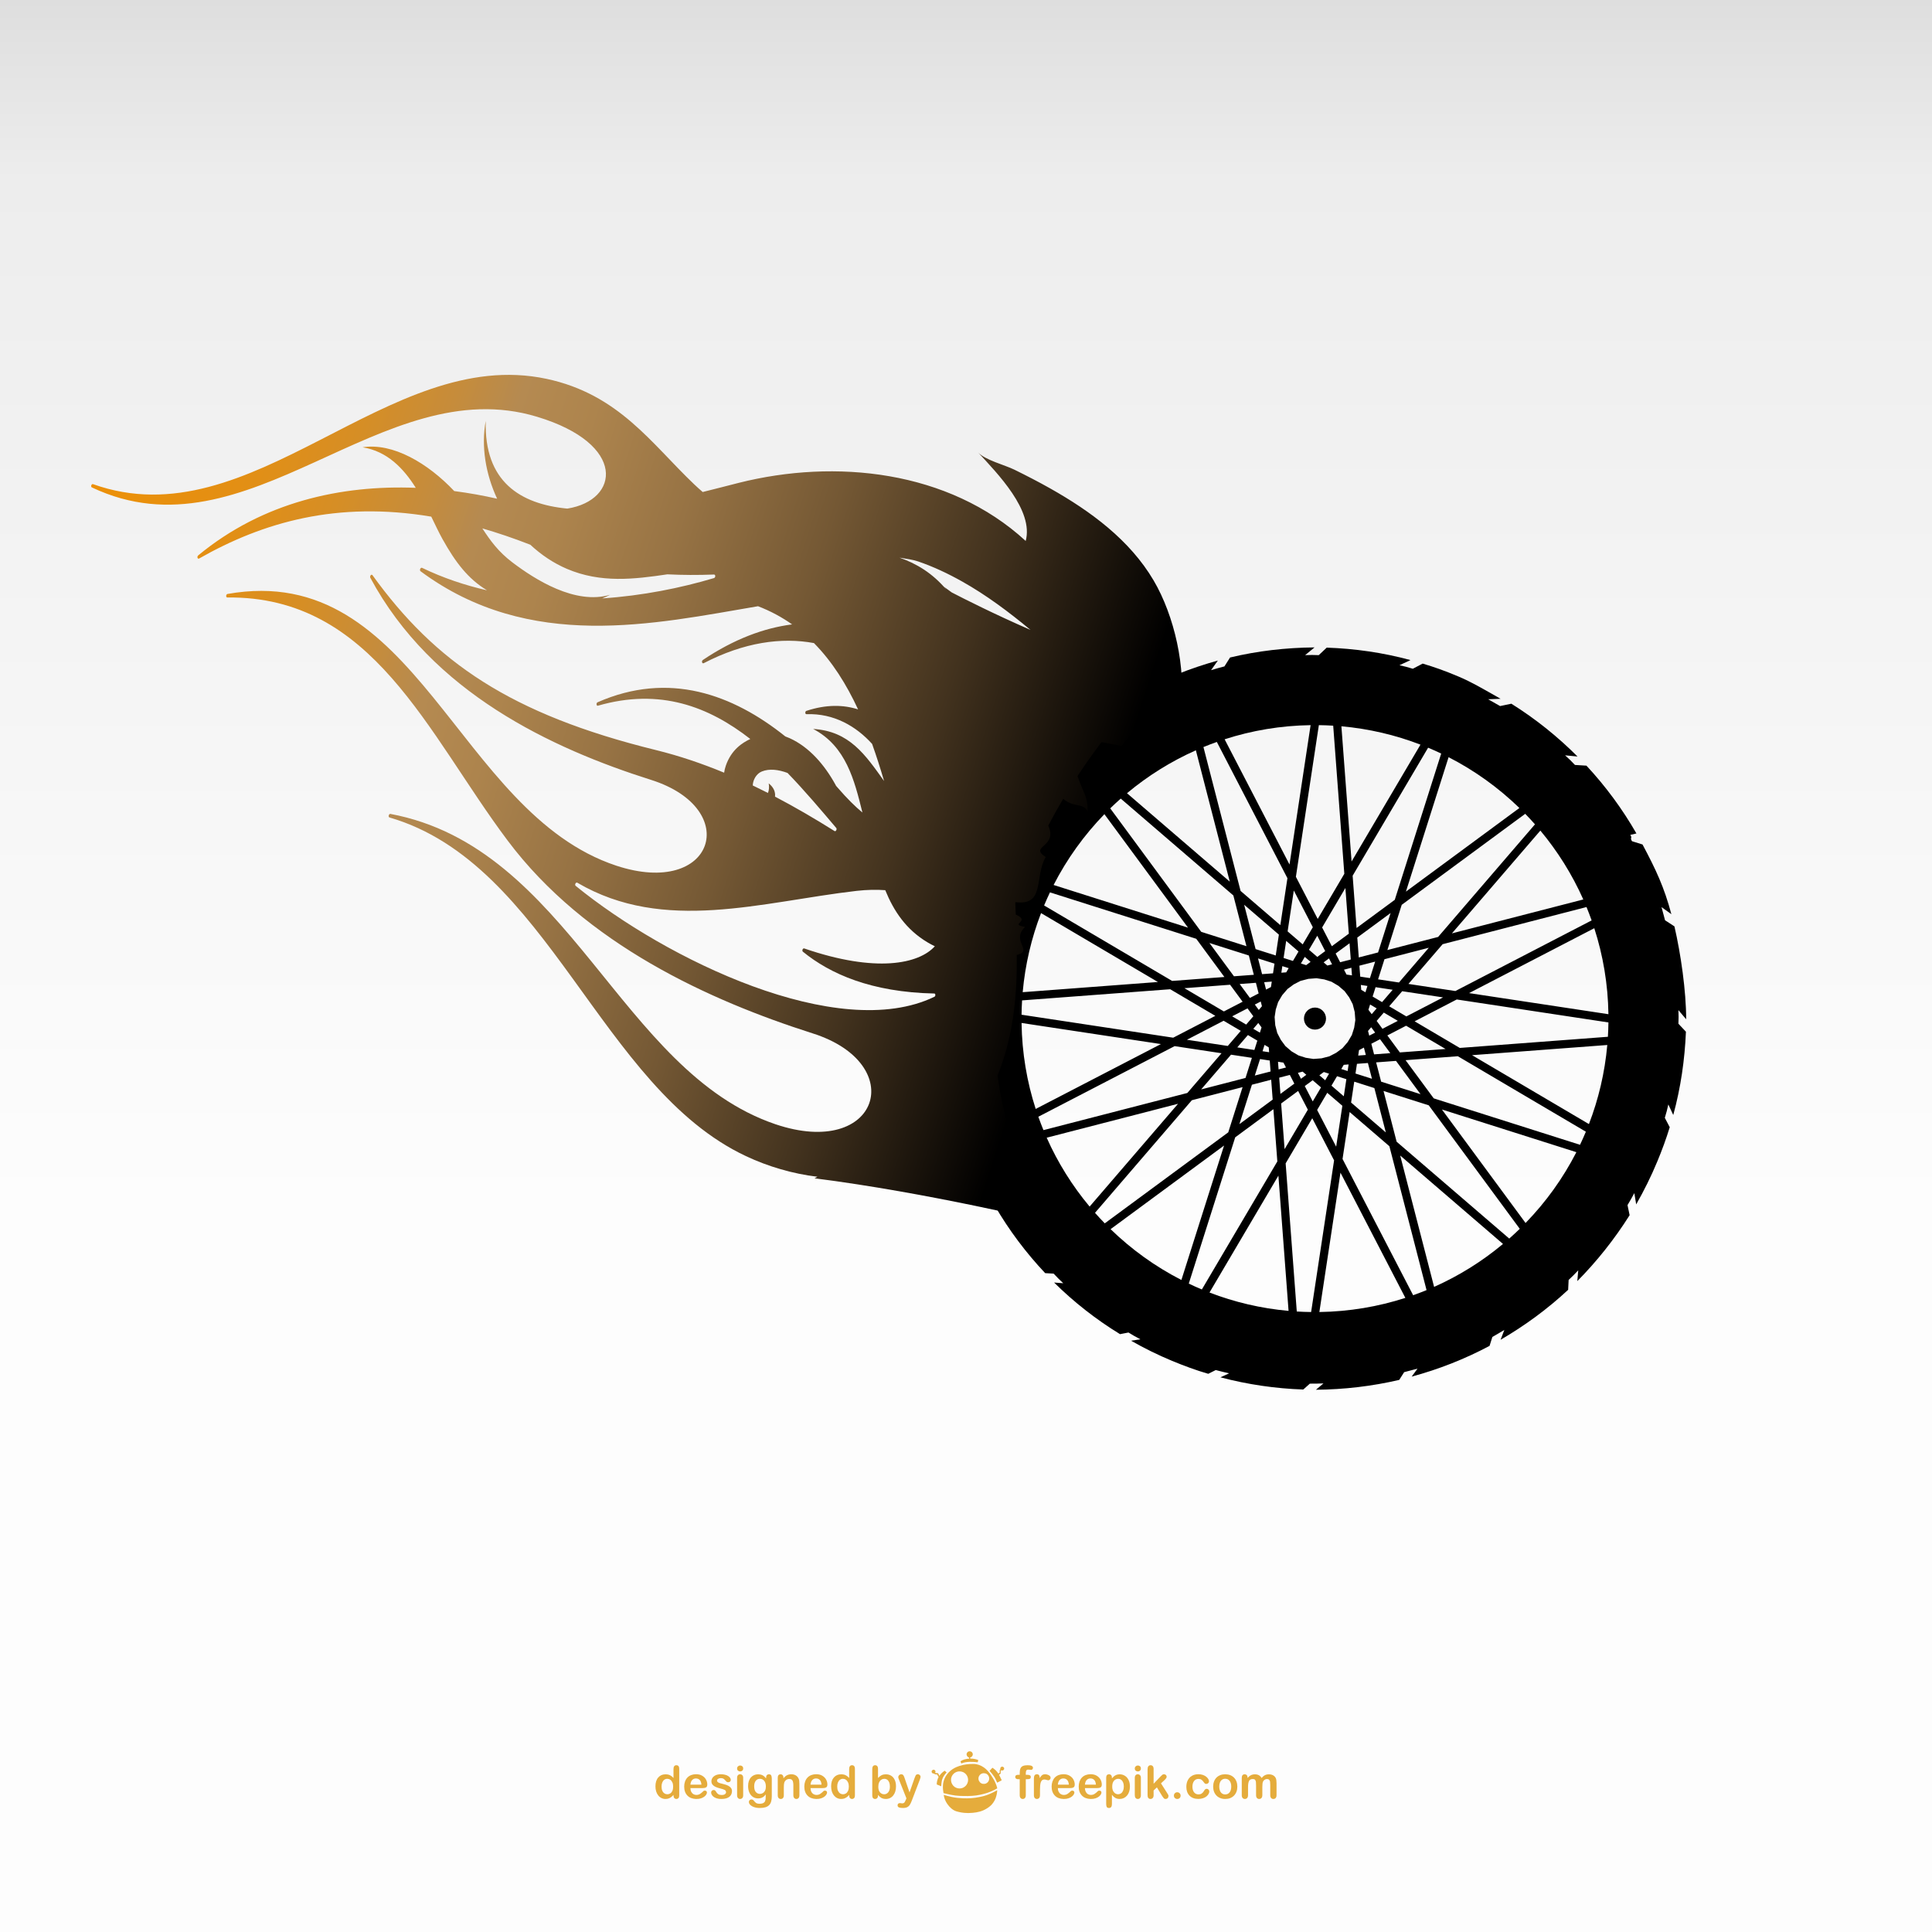<?xml version="1.0" encoding="utf-8"?>
<!-- Generator: Adobe Illustrator 27.5.0, SVG Export Plug-In . SVG Version: 6.00 Build 0)  -->
<svg version="1.1" id="Capa_1" xmlns="http://www.w3.org/2000/svg" xmlns:xlink="http://www.w3.org/1999/xlink" x="0px" y="0px"
	 viewBox="0 0 799.999 800" style="enable-background:new 0 0 799.999 800;" xml:space="preserve">
<rect x="0" y="0" width="799.999" height="800" fill="#808080" stroke="none"/>
<linearGradient id="SVGID_1_" gradientUnits="userSpaceOnUse" x1="400" y1="800" x2="400" y2="-9.094947e-13">
	<stop  offset="0.374" style="stop-color:#FDFDFD"/>
	<stop  offset="0.907" style="stop-color:#EDEDED"/>
	<stop  offset="1" style="stop-color:#DEDEDE"/>
</linearGradient>
<rect x="0" style="fill-rule:evenodd;clip-rule:evenodd;fill:url(#SVGID_1_);" width="799.999" height="800"/>
<g id="Layer_3">
</g>
<g id="Layer_9">
</g>
<g>
	<path style="fill-rule:evenodd;clip-rule:evenodd;fill:#E5AC3C;" d="M276.335,742.968c0.438,0,0.84-0.117,1.201-0.346
		c0.368-0.232,0.661-0.582,0.88-1.059c0.215-0.48,0.323-1.072,0.323-1.781c0-0.674-0.108-1.248-0.323-1.73
		c-0.219-0.483-0.515-0.856-0.887-1.106c-0.364-0.254-0.76-0.375-1.194-0.381v-1.813c0.41,0.059,0.771,0.166,1.087,0.324
		c0.5,0.248,0.985,0.635,1.456,1.144v-3.709c0-0.519,0.103-0.906,0.311-1.174c0.206-0.268,0.498-0.395,0.876-0.395
		c0.382,0,0.679,0.121,0.879,0.367c0.212,0.24,0.31,0.6,0.31,1.068v11.092c0,0.481-0.109,0.84-0.327,1.08
		c-0.224,0.24-0.512,0.359-0.862,0.359c-0.343,0-0.627-0.121-0.851-0.373c-0.225-0.244-0.337-0.604-0.337-1.066v-0.248
		c-0.338,0.393-0.672,0.699-0.999,0.943c-0.329,0.244-0.682,0.428-1.07,0.559c-0.15,0.045-0.31,0.086-0.474,0.117V742.968z
		 M273.934,739.782c0,0.68,0.104,1.258,0.317,1.736c0.211,0.48,0.502,0.84,0.869,1.08c0.366,0.248,0.77,0.369,1.208,0.369h0.007
		v1.875c-0.247,0.043-0.508,0.068-0.78,0.068c-0.602,0-1.161-0.127-1.672-0.381c-0.514-0.256-0.96-0.619-1.333-1.094
		c-0.375-0.469-0.658-1.027-0.854-1.666c-0.193-0.641-0.288-1.332-0.288-2.076c0-1.57,0.383-2.795,1.151-3.676
		c0.768-0.877,1.778-1.315,3.028-1.315c0.267,0,0.516,0.018,0.747,0.049v1.813h-0.024c-0.461,0-0.874,0.127-1.235,0.389
		c-0.362,0.262-0.643,0.641-0.842,1.129C274.033,738.567,273.934,739.136,273.934,739.782z"/>
	<path style="fill-rule:evenodd;clip-rule:evenodd;fill:#E5AC3C;" d="M288.163,738.985h2.278c-0.058-0.857-0.291-1.502-0.696-1.926
		c-0.399-0.426-0.931-0.641-1.582-0.643v-1.748h0.077c0.984,0,1.825,0.201,2.527,0.621c0.707,0.416,1.23,0.951,1.583,1.606
		c0.35,0.656,0.521,1.328,0.521,2.012c0,0.627-0.181,1.043-0.542,1.228c-0.364,0.186-0.871,0.281-1.527,0.281h-2.64V738.985
		L288.163,738.985z M288.163,744.907v-1.674c0.061,0.006,0.125,0.01,0.188,0.01c0.302,0,0.576-0.035,0.823-0.108
		c0.249-0.064,0.487-0.182,0.726-0.334c0.232-0.147,0.447-0.309,0.645-0.479c0.196-0.174,0.446-0.406,0.764-0.701
		c0.13-0.109,0.314-0.168,0.551-0.168c0.257,0,0.469,0.07,0.629,0.213c0.16,0.141,0.238,0.342,0.238,0.598
		c0,0.229-0.087,0.49-0.266,0.801c-0.18,0.301-0.447,0.596-0.81,0.873c-0.354,0.279-0.805,0.51-1.353,0.697
		c-0.544,0.182-1.166,0.275-1.875,0.275C288.333,744.911,288.247,744.909,288.163,744.907z M285.886,738.985h2.276v1.432h-2.276
		c0.003,0.568,0.115,1.072,0.341,1.508c0.223,0.44,0.52,0.766,0.897,0.982c0.318,0.195,0.662,0.301,1.039,0.326v1.674
		c-1.493-0.049-2.658-0.512-3.506-1.379c-0.901-0.922-1.346-2.172-1.346-3.746c0-0.746,0.108-1.436,0.332-2.072
		c0.22-0.635,0.542-1.182,0.967-1.637c0.422-0.451,0.947-0.799,1.567-1.045c0.597-0.232,1.26-0.352,1.985-0.359v1.748h-0.005
		c-0.627,0-1.142,0.215-1.544,0.645C286.211,737.499,285.966,738.14,285.886,738.985z"/>
	<path style="fill-rule:evenodd;clip-rule:evenodd;fill:#E5AC3C;" d="M303.092,741.622c0,0.691-0.173,1.285-0.508,1.779
		c-0.342,0.496-0.841,0.873-1.495,1.129c-0.661,0.254-1.468,0.381-2.411,0.381c-0.903,0-1.678-0.141-2.323-0.414
		c-0.649-0.277-1.118-0.627-1.427-1.037c-0.307-0.412-0.46-0.83-0.46-1.248c0-0.279,0.094-0.512,0.293-0.709
		c0.198-0.197,0.443-0.297,0.748-0.297c0.263,0,0.466,0.066,0.608,0.199c0.142,0.119,0.275,0.307,0.407,0.537
		c0.256,0.447,0.564,0.783,0.922,1.004c0.361,0.223,0.849,0.334,1.473,0.334c0.501,0,0.915-0.113,1.238-0.334
		c0.322-0.229,0.484-0.48,0.484-0.771c0-0.445-0.169-0.766-0.504-0.969c-0.335-0.199-0.885-0.398-1.653-0.58
		c-0.864-0.215-1.571-0.436-2.113-0.676c-0.542-0.238-0.976-0.549-1.303-0.935c-0.327-0.387-0.488-0.863-0.488-1.43
		c0-0.498,0.149-0.979,0.451-1.43c0.3-0.443,0.745-0.801,1.331-1.07c0.586-0.27,1.294-0.398,2.122-0.398
		c0.652,0,1.235,0.064,1.752,0.201c0.524,0.133,0.956,0.316,1.302,0.545c0.35,0.227,0.611,0.478,0.791,0.754
		c0.182,0.277,0.272,0.545,0.272,0.811c0,0.289-0.097,0.525-0.288,0.709c-0.194,0.18-0.471,0.275-0.826,0.275
		c-0.258,0-0.476-0.07-0.662-0.219c-0.177-0.146-0.387-0.367-0.62-0.662c-0.189-0.246-0.412-0.449-0.67-0.592
		c-0.261-0.148-0.608-0.225-1.051-0.225c-0.457,0-0.834,0.102-1.134,0.297c-0.3,0.188-0.45,0.432-0.45,0.717
		c0,0.268,0.111,0.484,0.333,0.65c0.22,0.172,0.515,0.315,0.893,0.424c0.372,0.107,0.893,0.242,1.548,0.404
		c0.778,0.189,1.418,0.412,1.91,0.68c0.498,0.266,0.869,0.576,1.123,0.935C302.965,740.753,303.092,741.163,303.092,741.622z"/>
	<path style="fill-rule:evenodd;clip-rule:evenodd;fill:#E5AC3C;" d="M307.733,736.108v7.273c0,0.504-0.12,0.883-0.358,1.143
		c-0.238,0.26-0.545,0.387-0.913,0.387c-0.367,0-0.668-0.129-0.897-0.398c-0.232-0.262-0.346-0.643-0.346-1.131v-7.195
		c0-0.498,0.113-0.877,0.346-1.123c0.229-0.252,0.529-0.377,0.897-0.377c0.368,0,0.673,0.125,0.913,0.377
		C307.613,735.31,307.733,735.663,307.733,736.108L307.733,736.108z M306.49,733.517c-0.351,0-0.647-0.113-0.896-0.324
		c-0.25-0.215-0.374-0.518-0.374-0.912c0-0.353,0.129-0.65,0.383-0.881c0.252-0.232,0.551-0.344,0.888-0.344
		c0.324,0,0.612,0.103,0.866,0.309c0.252,0.215,0.377,0.517,0.377,0.916c0,0.387-0.123,0.688-0.367,0.908
		C307.119,733.399,306.826,733.517,306.49,733.517z"/>
	<path style="fill-rule:evenodd;clip-rule:evenodd;fill:#E5AC3C;" d="M314.713,742.81c0.408-0.006,0.799-0.117,1.157-0.334
		c0.373-0.227,0.68-0.561,0.908-1.016c0.238-0.453,0.355-0.998,0.355-1.643c0-1.029-0.227-1.824-0.681-2.396
		c-0.44-0.563-1.023-0.844-1.739-0.855v-1.799c0.387,0.066,0.739,0.184,1.055,0.344c0.52,0.273,1.006,0.705,1.457,1.287v-0.342
		c0-0.434,0.103-0.772,0.322-1.008c0.213-0.246,0.49-0.361,0.824-0.361c0.486,0,0.81,0.16,0.971,0.477
		c0.156,0.309,0.236,0.764,0.236,1.365v7.305c0,0.832-0.087,1.555-0.266,2.156c-0.178,0.603-0.46,1.096-0.857,1.492
		c-0.391,0.391-0.903,0.685-1.542,0.875c-0.597,0.178-1.331,0.273-2.2,0.283v-1.75c0.549-0.02,0.983-0.106,1.307-0.268
		c0.361-0.184,0.61-0.436,0.757-0.762c0.145-0.33,0.222-0.68,0.252-1.045c0.022-0.371,0.043-0.971,0.06-1.793
		c-0.392,0.537-0.84,0.953-1.348,1.234c-0.307,0.17-0.647,0.291-1.027,0.358V742.81z M312.292,739.718
		c0,1.014,0.223,1.789,0.671,2.311c0.445,0.518,1.021,0.781,1.727,0.781h0.024v1.805c-0.246,0.045-0.505,0.066-0.777,0.066
		c-0.842,0-1.58-0.217-2.209-0.647c-0.631-0.428-1.114-1.031-1.45-1.809c-0.339-0.771-0.505-1.664-0.505-2.68
		c0-0.75,0.103-1.435,0.304-2.041c0.21-0.609,0.499-1.125,0.881-1.541c0.384-0.42,0.822-0.732,1.321-0.945
		c0.494-0.207,1.039-0.315,1.638-0.315c0.281,0,0.547,0.019,0.798,0.063v1.799h-0.043c-0.719,0-1.297,0.271-1.729,0.818
		C312.511,737.933,312.292,738.706,312.292,739.718L312.292,739.718z M314.713,746.89v1.75l-0.173,0.002
		c-0.862,0-1.638-0.121-2.32-0.365c-0.683-0.24-1.205-0.557-1.575-0.938c-0.368-0.387-0.549-0.779-0.549-1.186
		c0-0.311,0.103-0.555,0.309-0.746c0.208-0.197,0.458-0.293,0.755-0.293c0.368,0,0.692,0.16,0.97,0.484
		c0.135,0.166,0.271,0.336,0.418,0.504c0.146,0.164,0.305,0.313,0.48,0.434c0.172,0.119,0.385,0.209,0.63,0.266
		c0.244,0.057,0.527,0.09,0.848,0.09C314.575,746.892,314.645,746.892,314.713,746.89z"/>
	<path style="fill-rule:evenodd;clip-rule:evenodd;fill:#E5AC3C;" d="M324.407,736.073v0.307c0.445-0.586,0.931-1.016,1.454-1.283
		c0.524-0.273,1.126-0.41,1.812-0.41c0.661,0,1.254,0.143,1.777,0.426c0.518,0.293,0.908,0.703,1.166,1.229
		c0.167,0.309,0.274,0.641,0.321,0.994c0.052,0.361,0.077,0.81,0.077,1.363v4.684c0,0.504-0.117,0.883-0.346,1.143
		c-0.23,0.26-0.53,0.387-0.898,0.387c-0.375,0-0.677-0.129-0.91-0.398c-0.235-0.262-0.351-0.643-0.351-1.131v-4.193
		c0-0.822-0.116-1.463-0.347-1.902c-0.229-0.438-0.69-0.656-1.38-0.656c-0.445,0-0.853,0.135-1.221,0.397
		c-0.371,0.266-0.641,0.635-0.811,1.102c-0.125,0.379-0.189,1.082-0.189,2.102v3.152c0,0.506-0.118,0.893-0.35,1.148
		c-0.24,0.254-0.544,0.381-0.919,0.381c-0.361,0-0.657-0.129-0.895-0.398c-0.232-0.262-0.346-0.643-0.346-1.131v-7.273
		c0-0.477,0.103-0.834,0.311-1.07c0.208-0.236,0.493-0.352,0.855-0.352c0.217,0,0.42,0.049,0.597,0.156
		c0.178,0.104,0.322,0.256,0.428,0.467C324.356,735.519,324.407,735.773,324.407,736.073z"/>
	<path style="fill-rule:evenodd;clip-rule:evenodd;fill:#E5AC3C;" d="M337.903,738.985h2.28c-0.064-0.857-0.297-1.502-0.7-1.926
		c-0.397-0.426-0.928-0.641-1.58-0.643v-1.748h0.076c0.983,0,1.824,0.201,2.529,0.621c0.7,0.416,1.228,0.951,1.578,1.606
		c0.352,0.656,0.526,1.328,0.526,2.012c0,0.627-0.181,1.043-0.545,1.228c-0.361,0.186-0.867,0.281-1.527,0.281h-2.638V738.985
		L337.903,738.985z M337.903,744.907v-1.674c0.06,0.006,0.121,0.01,0.185,0.01c0.304,0,0.572-0.035,0.825-0.108
		c0.25-0.064,0.487-0.182,0.724-0.334c0.233-0.147,0.448-0.309,0.645-0.479c0.197-0.174,0.45-0.406,0.766-0.701
		c0.131-0.109,0.314-0.168,0.55-0.168c0.26,0,0.466,0.07,0.629,0.213c0.159,0.141,0.24,0.342,0.24,0.598
		c0,0.229-0.088,0.49-0.269,0.801c-0.178,0.301-0.447,0.596-0.807,0.873c-0.357,0.279-0.808,0.51-1.357,0.697
		c-0.542,0.182-1.167,0.275-1.869,0.275C338.073,744.911,337.988,744.909,337.903,744.907z M335.622,738.985h2.28v1.432h-2.28
		c0.003,0.568,0.117,1.072,0.344,1.508c0.22,0.44,0.522,0.766,0.892,0.982c0.32,0.195,0.668,0.301,1.045,0.326v1.674
		c-1.495-0.049-2.659-0.512-3.509-1.379c-0.893-0.922-1.345-2.172-1.345-3.746c0-0.746,0.114-1.436,0.332-2.072
		c0.22-0.635,0.544-1.182,0.97-1.637c0.423-0.451,0.942-0.799,1.565-1.045c0.599-0.232,1.26-0.352,1.987-0.359v1.748h-0.009
		c-0.625,0-1.139,0.215-1.544,0.645C335.95,737.499,335.707,738.14,335.622,738.985z"/>
	<path style="fill-rule:evenodd;clip-rule:evenodd;fill:#E5AC3C;" d="M349.081,742.968c0.438-0.002,0.839-0.119,1.203-0.346
		c0.361-0.232,0.654-0.582,0.873-1.059c0.22-0.48,0.329-1.072,0.329-1.781c0-0.674-0.109-1.248-0.329-1.73
		c-0.219-0.483-0.512-0.856-0.885-1.106c-0.359-0.252-0.759-0.375-1.191-0.381v-1.813c0.407,0.059,0.77,0.166,1.084,0.324
		c0.499,0.248,0.983,0.635,1.459,1.144v-3.709c0-0.519,0.102-0.906,0.307-1.174c0.206-0.268,0.499-0.395,0.883-0.395
		c0.38,0,0.668,0.121,0.876,0.367c0.208,0.24,0.312,0.6,0.312,1.068v11.092c0,0.481-0.11,0.84-0.33,1.08
		c-0.225,0.24-0.512,0.359-0.857,0.359s-0.631-0.121-0.854-0.373c-0.227-0.244-0.336-0.604-0.336-1.066v-0.248
		c-0.343,0.393-0.672,0.699-1.004,0.943c-0.329,0.244-0.684,0.428-1.065,0.559c-0.149,0.045-0.307,0.086-0.474,0.117V742.968z
		 M346.676,739.782c0,0.68,0.105,1.258,0.316,1.736c0.216,0.48,0.504,0.84,0.87,1.08c0.37,0.248,0.775,0.369,1.209,0.369h0.01v1.875
		c-0.249,0.043-0.51,0.068-0.784,0.068c-0.602,0-1.16-0.127-1.672-0.381c-0.513-0.256-0.954-0.619-1.329-1.094
		c-0.376-0.469-0.661-1.027-0.854-1.666c-0.192-0.641-0.291-1.332-0.291-2.076c0-1.57,0.381-2.795,1.151-3.676
		c0.767-0.877,1.779-1.315,3.034-1.315c0.262,0,0.509,0.018,0.744,0.049v1.813h-0.03c-0.457,0-0.869,0.127-1.234,0.389
		c-0.362,0.262-0.643,0.641-0.842,1.129C346.775,738.567,346.676,739.136,346.676,739.782z"/>
	<path style="fill-rule:evenodd;clip-rule:evenodd;fill:#E5AC3C;" d="M366.085,742.968h0.084c0.634,0,1.179-0.277,1.634-0.824
		c0.461-0.551,0.688-1.338,0.688-2.361c0-0.668-0.094-1.236-0.281-1.719c-0.193-0.478-0.464-0.848-0.814-1.109
		c-0.349-0.262-0.761-0.389-1.226-0.389c-0.029,0-0.055,0-0.084,0.002v-1.813c0.235-0.033,0.482-0.051,0.748-0.051
		c0.837,0,1.566,0.199,2.199,0.594c0.628,0.391,1.114,0.965,1.46,1.725c0.352,0.746,0.522,1.641,0.522,2.672
		c0,0.768-0.094,1.465-0.289,2.098c-0.193,0.635-0.475,1.188-0.844,1.65c-0.367,0.469-0.816,0.832-1.34,1.088
		c-0.525,0.254-1.103,0.381-1.735,0.381c-0.25,0-0.485-0.021-0.721-0.059V742.968z M363.683,739.851
		c0,1.004,0.229,1.771,0.683,2.309c0.445,0.52,1.015,0.789,1.72,0.809v1.885c-0.126-0.019-0.249-0.047-0.373-0.082
		c-0.339-0.09-0.629-0.215-0.871-0.363c-0.236-0.15-0.442-0.305-0.613-0.467c-0.167-0.156-0.391-0.396-0.665-0.717v0.248
		c0,0.477-0.108,0.832-0.346,1.08c-0.22,0.24-0.51,0.359-0.862,0.359c-0.354,0-0.641-0.119-0.85-0.359
		c-0.213-0.248-0.32-0.604-0.32-1.08v-10.982c0-0.506,0.104-0.891,0.309-1.15c0.21-0.268,0.492-0.395,0.862-0.395
		c0.389,0,0.686,0.123,0.897,0.375c0.206,0.25,0.312,0.604,0.312,1.061v3.842c0.471-0.494,0.953-0.867,1.443-1.125
		c0.315-0.17,0.676-0.281,1.079-0.342v1.813c-0.444,0.014-0.842,0.143-1.196,0.387c-0.373,0.262-0.673,0.641-0.886,1.137
		C363.789,738.587,363.683,739.171,363.683,739.851z"/>
	<path style="fill-rule:evenodd;clip-rule:evenodd;fill:#E5AC3C;" d="M375.104,745.224l0.234-0.563l-3.1-7.793
		c-0.186-0.451-0.284-0.775-0.284-0.975c0-0.213,0.06-0.422,0.17-0.604c0.105-0.183,0.258-0.328,0.452-0.439
		c0.192-0.109,0.396-0.164,0.604-0.164c0.365,0,0.633,0.113,0.82,0.342c0.182,0.23,0.348,0.563,0.492,0.99l2.125,6.193l2.015-5.758
		c0.162-0.469,0.309-0.832,0.436-1.1c0.128-0.262,0.264-0.44,0.41-0.529c0.143-0.096,0.345-0.139,0.61-0.139
		c0.19,0,0.371,0.049,0.546,0.156c0.179,0.096,0.314,0.234,0.405,0.406c0.099,0.168,0.146,0.35,0.146,0.541
		c-0.024,0.109-0.068,0.279-0.119,0.494c-0.057,0.221-0.128,0.443-0.205,0.658l-3.278,8.582c-0.281,0.764-0.56,1.35-0.832,1.779
		c-0.264,0.432-0.622,0.76-1.07,0.992c-0.444,0.229-1.05,0.346-1.801,0.346c-0.736,0-1.291-0.084-1.659-0.238
		c-0.369-0.16-0.55-0.451-0.55-0.877c0-0.287,0.083-0.51,0.259-0.67c0.176-0.158,0.433-0.232,0.782-0.232
		c0.13,0,0.265,0.018,0.394,0.055c0.16,0.035,0.3,0.053,0.414,0.053c0.288,0,0.518-0.039,0.681-0.131
		c0.167-0.078,0.316-0.23,0.448-0.441C374.781,745.946,374.934,745.634,375.104,745.224z"/>
	<path style="fill-rule:evenodd;clip-rule:evenodd;fill:#E5AC3C;" d="M421.647,734.903h0.599v-0.754
		c0-0.789,0.104-1.408,0.305-1.875c0.192-0.461,0.535-0.803,1.009-1.01c0.479-0.215,1.129-0.32,1.962-0.32
		c1.464,0,2.2,0.358,2.2,1.076c0,0.23-0.078,0.432-0.233,0.602c-0.151,0.164-0.332,0.25-0.542,0.25c-0.101,0-0.272-0.02-0.506-0.061
		c-0.24-0.033-0.441-0.053-0.612-0.053c-0.455,0-0.743,0.133-0.871,0.4c-0.129,0.268-0.197,0.652-0.197,1.145v0.6h0.62
		c0.96,0,1.44,0.295,1.44,0.867c0,0.408-0.128,0.672-0.386,0.783c-0.254,0.109-0.606,0.174-1.055,0.174h-0.62v6.654
		c0,0.496-0.119,0.875-0.353,1.141c-0.233,0.262-0.542,0.389-0.919,0.389c-0.351,0-0.65-0.127-0.885-0.389
		c-0.24-0.266-0.357-0.645-0.357-1.141v-6.654h-0.69c-0.375,0-0.659-0.092-0.865-0.264c-0.203-0.166-0.306-0.385-0.306-0.654
		C420.384,735.204,420.805,734.903,421.647,734.903z"/>
	<path style="fill-rule:evenodd;clip-rule:evenodd;fill:#E5AC3C;" d="M430.63,741.278v2.103c0,0.506-0.118,0.893-0.354,1.148
		c-0.242,0.254-0.542,0.381-0.919,0.381c-0.357,0-0.659-0.127-0.89-0.387c-0.232-0.26-0.349-0.639-0.349-1.143v-7.002
		c0-1.131,0.405-1.693,1.22-1.693c0.418,0,0.725,0.129,0.905,0.395c0.184,0.26,0.284,0.652,0.305,1.17
		c0.299-0.518,0.61-0.91,0.927-1.17c0.315-0.266,0.735-0.395,1.267-0.395c0.526,0,1.04,0.129,1.537,0.395
		c0.501,0.26,0.747,0.613,0.747,1.045c0,0.311-0.103,0.563-0.315,0.766c-0.215,0.197-0.441,0.297-0.689,0.297
		c-0.094,0-0.315-0.057-0.668-0.166c-0.352-0.117-0.665-0.174-0.938-0.174c-0.37,0-0.668,0.098-0.897,0.295
		c-0.235,0.189-0.418,0.477-0.551,0.855c-0.126,0.383-0.216,0.838-0.263,1.363C430.656,739.884,430.63,740.524,430.63,741.278z"/>
	<path style="fill-rule:evenodd;clip-rule:evenodd;fill:#E5AC3C;" d="M440.309,738.985h2.278c-0.064-0.857-0.293-1.502-0.692-1.926
		c-0.4-0.426-0.932-0.641-1.586-0.643v-1.748h0.083c0.977,0,1.815,0.201,2.521,0.621c0.704,0.416,1.232,0.951,1.585,1.606
		c0.348,0.656,0.525,1.328,0.525,2.012c0,0.627-0.181,1.043-0.546,1.228c-0.359,0.186-0.867,0.281-1.528,0.281h-2.64V738.985
		L440.309,738.985z M440.309,744.907v-1.674c0.061,0.006,0.126,0.01,0.189,0.01c0.302,0,0.574-0.035,0.823-0.108
		c0.249-0.064,0.493-0.182,0.725-0.334c0.235-0.147,0.448-0.309,0.645-0.479c0.196-0.174,0.457-0.406,0.761-0.701
		c0.135-0.109,0.32-0.168,0.561-0.168c0.25,0,0.462,0.07,0.622,0.213c0.158,0.141,0.238,0.342,0.238,0.598
		c0,0.229-0.087,0.49-0.264,0.801c-0.183,0.301-0.45,0.596-0.803,0.873c-0.363,0.279-0.814,0.51-1.36,0.697
		c-0.545,0.182-1.167,0.275-1.873,0.275C440.481,744.911,440.396,744.909,440.309,744.907z M438.032,738.985h2.277v1.432h-2.277
		c0.007,0.568,0.117,1.072,0.339,1.508c0.229,0.44,0.523,0.766,0.9,0.982c0.315,0.195,0.664,0.301,1.038,0.326v1.674
		c-1.49-0.049-2.661-0.512-3.504-1.379c-0.896-0.922-1.349-2.172-1.349-3.746c0-0.746,0.111-1.436,0.334-2.072
		c0.224-0.635,0.542-1.182,0.965-1.637c0.425-0.451,0.947-0.799,1.567-1.045c0.599-0.232,1.26-0.352,1.986-0.359v1.748h-0.004
		c-0.625,0-1.142,0.215-1.551,0.645C438.359,737.499,438.116,738.14,438.032,738.985z"/>
	<path style="fill-rule:evenodd;clip-rule:evenodd;fill:#E5AC3C;" d="M451.521,738.985h2.278c-0.066-0.857-0.297-1.502-0.69-1.926
		c-0.405-0.426-0.931-0.641-1.588-0.643v-1.748h0.075c0.984,0,1.83,0.201,2.53,0.621c0.7,0.416,1.232,0.951,1.583,1.606
		c0.348,0.656,0.523,1.328,0.523,2.012c0,0.627-0.183,1.043-0.542,1.228c-0.361,0.186-0.867,0.281-1.53,0.281h-2.64V738.985
		L451.521,738.985z M451.521,744.907v-1.674c0.059,0.008,0.122,0.01,0.185,0.01c0.307,0,0.574-0.035,0.823-0.108
		c0.254-0.064,0.494-0.182,0.725-0.334c0.234-0.147,0.451-0.309,0.65-0.479c0.193-0.174,0.452-0.406,0.764-0.701
		c0.13-0.109,0.309-0.168,0.551-0.168c0.263,0,0.472,0.07,0.631,0.213c0.151,0.141,0.234,0.342,0.234,0.598
		c0,0.229-0.087,0.49-0.264,0.801c-0.178,0.301-0.452,0.596-0.812,0.873c-0.357,0.279-0.81,0.51-1.352,0.697
		c-0.545,0.182-1.167,0.275-1.876,0.275C451.695,744.911,451.608,744.909,451.521,744.907z M449.239,738.985h2.282v1.432h-2.282
		c0.009,0.568,0.125,1.072,0.346,1.508c0.227,0.44,0.521,0.766,0.895,0.982c0.32,0.195,0.666,0.301,1.041,0.326v1.674
		c-1.489-0.049-2.657-0.512-3.504-1.379c-0.9-0.922-1.347-2.172-1.347-3.746c0-0.746,0.114-1.436,0.329-2.072
		c0.225-0.635,0.545-1.182,0.972-1.637c0.419-0.451,0.938-0.799,1.566-1.045c0.598-0.232,1.263-0.352,1.983-0.359v1.748h-0.005
		c-0.628,0-1.141,0.215-1.543,0.645C449.571,737.499,449.324,738.14,449.239,738.985z"/>
	<path style="fill-rule:evenodd;clip-rule:evenodd;fill:#E5AC3C;" d="M465.351,739.753c0-0.666-0.1-1.232-0.304-1.711
		c-0.203-0.477-0.48-0.846-0.842-1.096c-0.354-0.258-0.757-0.381-1.191-0.381l-0.066,0.002v-1.807
		c0.217-0.039,0.443-0.057,0.679-0.057c0.778,0,1.487,0.199,2.144,0.598c0.651,0.404,1.166,0.982,1.546,1.75
		c0.371,0.766,0.561,1.674,0.561,2.73c0,0.77-0.11,1.48-0.324,2.133c-0.223,0.643-0.52,1.192-0.899,1.627
		c-0.384,0.435-0.832,0.781-1.345,1.014c-0.523,0.236-1.08,0.355-1.682,0.355c-0.235,0-0.466-0.017-0.679-0.051v-1.893h0.066
		c0.421,0,0.805-0.121,1.162-0.369c0.355-0.24,0.64-0.6,0.853-1.086C465.239,741.024,465.351,740.438,465.351,739.753z
		 M462.948,736.567c-0.665,0.016-1.227,0.287-1.686,0.816c-0.48,0.549-0.718,1.35-0.718,2.416c0,0.998,0.237,1.773,0.715,2.332
		c0.448,0.541,1.014,0.818,1.689,0.836v1.893c-0.428-0.065-0.805-0.193-1.125-0.385c-0.49-0.285-0.959-0.707-1.4-1.271v3.777
		c0,1.107-0.404,1.66-1.2,1.66c-0.477,0-0.789-0.145-0.947-0.43c-0.15-0.283-0.226-0.703-0.226-1.25v-10.854
		c0-0.477,0.106-0.834,0.309-1.07c0.215-0.236,0.496-0.352,0.864-0.352c0.353,0,0.641,0.115,0.866,0.361
		c0.227,0.242,0.334,0.594,0.334,1.045v0.305c0.478-0.582,0.97-1.014,1.48-1.287c0.319-0.17,0.668-0.287,1.045-0.35V736.567z"/>
	<path style="fill-rule:evenodd;clip-rule:evenodd;fill:#E5AC3C;" d="M472.41,736.108v7.273c0,0.504-0.123,0.883-0.359,1.143
		c-0.237,0.26-0.542,0.387-0.912,0.387c-0.366,0-0.664-0.129-0.897-0.398c-0.234-0.262-0.345-0.643-0.345-1.131v-7.195
		c0-0.498,0.11-0.877,0.345-1.123c0.233-0.252,0.531-0.377,0.897-0.377c0.37,0,0.675,0.125,0.912,0.377
		C472.287,735.31,472.41,735.663,472.41,736.108L472.41,736.108z M471.172,733.517c-0.357,0-0.658-0.113-0.905-0.324
		c-0.243-0.215-0.371-0.518-0.371-0.912c0-0.353,0.128-0.65,0.38-0.881c0.254-0.232,0.554-0.344,0.897-0.344
		c0.318,0,0.608,0.103,0.86,0.309c0.251,0.215,0.377,0.517,0.377,0.916c0,0.387-0.123,0.688-0.368,0.908
		C471.798,733.399,471.504,733.517,471.172,733.517z"/>
	<path style="fill-rule:evenodd;clip-rule:evenodd;fill:#E5AC3C;" d="M481.275,743.759l-2.224-3.648l-1.367,1.295v1.996
		c0,0.484-0.122,0.855-0.371,1.121c-0.261,0.262-0.556,0.389-0.885,0.389c-0.389,0-0.693-0.127-0.913-0.387
		c-0.222-0.26-0.329-0.639-0.329-1.143v-10.723c0-0.563,0.099-0.986,0.315-1.277c0.223-0.293,0.528-0.438,0.927-0.438
		c0.389,0,0.695,0.127,0.924,0.395c0.22,0.268,0.332,0.654,0.332,1.174v6.096l2.836-2.967c0.346-0.367,0.613-0.621,0.796-0.754
		c0.186-0.137,0.411-0.201,0.672-0.201c0.316,0,0.576,0.096,0.789,0.297c0.204,0.201,0.311,0.449,0.311,0.75
		c0,0.367-0.341,0.861-1.025,1.477l-1.33,1.221l2.574,4.059c0.197,0.301,0.334,0.529,0.412,0.685
		c0.087,0.154,0.121,0.305,0.121,0.443c0,0.402-0.107,0.715-0.327,0.947c-0.215,0.227-0.507,0.346-0.857,0.346
		c-0.307,0-0.546-0.082-0.713-0.25C481.782,744.497,481.556,744.192,481.275,743.759z"/>
	<path style="fill-rule:evenodd;clip-rule:evenodd;fill:#E5AC3C;" d="M487.491,744.911c-0.379,0-0.707-0.121-0.98-0.373
		c-0.277-0.24-0.424-0.586-0.424-1.031c0-0.373,0.138-0.695,0.398-0.965c0.266-0.269,0.595-0.404,0.978-0.404
		c0.391,0,0.718,0.135,0.99,0.398c0.274,0.266,0.41,0.59,0.41,0.971c0,0.441-0.136,0.787-0.41,1.031
		C488.181,744.79,487.86,744.911,487.491,744.911z"/>
	<path style="fill-rule:evenodd;clip-rule:evenodd;fill:#E5AC3C;" d="M500.751,741.796c0,0.313-0.099,0.645-0.285,1.004
		c-0.188,0.361-0.472,0.697-0.852,1.021c-0.384,0.322-0.871,0.58-1.454,0.773c-0.583,0.197-1.242,0.297-1.97,0.297
		c-1.557,0-2.767-0.457-3.641-1.357c-0.871-0.904-1.311-2.121-1.311-3.641c0-1.039,0.203-1.951,0.604-2.744
		c0.395-0.789,0.973-1.4,1.733-1.832c0.753-0.436,1.654-0.648,2.703-0.648c0.65,0,1.243,0.092,1.792,0.281
		c0.546,0.191,1.006,0.434,1.381,0.738c0.38,0.301,0.672,0.621,0.872,0.961c0.196,0.346,0.297,0.66,0.297,0.955
		c0,0.307-0.114,0.559-0.343,0.768c-0.222,0.207-0.492,0.309-0.811,0.309c-0.208,0-0.388-0.053-0.522-0.158
		c-0.135-0.106-0.295-0.277-0.464-0.523c-0.311-0.463-0.629-0.814-0.963-1.047c-0.332-0.236-0.76-0.348-1.274-0.348
		c-0.743,0-1.342,0.287-1.797,0.869c-0.453,0.578-0.685,1.369-0.685,2.377c0,0.475,0.055,0.91,0.177,1.309
		c0.114,0.393,0.285,0.731,0.508,1.012c0.212,0.273,0.491,0.492,0.8,0.631c0.312,0.148,0.663,0.221,1.031,0.221
		c0.501,0,0.936-0.121,1.295-0.35c0.361-0.236,0.68-0.588,0.956-1.07c0.155-0.285,0.32-0.502,0.497-0.662
		c0.176-0.16,0.393-0.238,0.649-0.238c0.314,0,0.563,0.115,0.771,0.35C500.644,741.288,500.751,741.536,500.751,741.796z"/>
	<path style="fill-rule:evenodd;clip-rule:evenodd;fill:#E5AC3C;" d="M509.834,739.8c0-1.027-0.23-1.828-0.682-2.398
		c-0.442-0.565-1.046-0.852-1.801-0.859v-1.855c0.76,0.002,1.441,0.127,2.057,0.365c0.62,0.246,1.15,0.594,1.596,1.049
		c0.441,0.457,0.776,1,1.003,1.625c0.233,0.627,0.35,1.316,0.35,2.074c0,0.744-0.116,1.438-0.35,2.068
		c-0.236,0.637-0.577,1.18-1.017,1.631c-0.44,0.453-0.967,0.805-1.582,1.053c-0.611,0.238-1.297,0.357-2.057,0.359v-1.875
		c0.755-0.004,1.358-0.289,1.801-0.861C509.605,741.602,509.834,740.808,509.834,739.8z M507.352,736.542h-0.02
		c-0.487,0-0.923,0.129-1.298,0.383c-0.368,0.26-0.661,0.633-0.868,1.127c-0.199,0.5-0.303,1.084-0.303,1.748
		c0,0.66,0.101,1.23,0.303,1.719c0.2,0.492,0.482,0.867,0.855,1.129c0.372,0.26,0.812,0.389,1.311,0.389h0.02v1.875h-0.02
		c-0.756,0-1.441-0.121-2.055-0.373c-0.602-0.24-1.13-0.59-1.578-1.049c-0.439-0.463-0.782-1-1.009-1.621
		c-0.232-0.625-0.347-1.316-0.347-2.068c0-0.764,0.114-1.461,0.357-2.094c0.224-0.631,0.563-1.174,0.994-1.621
		c0.439-0.449,0.963-0.795,1.583-1.037c0.624-0.246,1.307-0.361,2.055-0.361h0.02V736.542z"/>
	<path style="fill-rule:evenodd;clip-rule:evenodd;fill:#E5AC3C;" d="M522.704,739.982v3.344c0,0.525-0.119,0.926-0.363,1.188
		c-0.236,0.27-0.552,0.398-0.949,0.398c-0.38,0-0.689-0.129-0.922-0.398c-0.238-0.262-0.357-0.662-0.357-1.188v-4.01
		c0-0.635-0.023-1.117-0.062-1.471c-0.045-0.35-0.164-0.637-0.352-0.863c-0.188-0.225-0.492-0.332-0.903-0.332
		c-0.819,0-1.363,0.279-1.62,0.846c-0.261,0.564-0.391,1.373-0.391,2.432v3.398c0,0.521-0.124,0.918-0.361,1.185
		c-0.233,0.268-0.547,0.4-0.934,0.4c-0.382,0-0.69-0.133-0.935-0.4c-0.246-0.267-0.365-0.664-0.365-1.185v-7.199
		c0-0.467,0.112-0.828,0.325-1.074c0.222-0.24,0.51-0.365,0.864-0.365c0.343,0,0.633,0.113,0.861,0.342
		c0.232,0.23,0.346,0.553,0.346,0.957v0.236c0.438-0.516,0.901-0.904,1.402-1.15c0.498-0.242,1.048-0.367,1.655-0.367
		c0.636,0,1.178,0.125,1.631,0.377c0.453,0.252,0.83,0.633,1.125,1.141c0.422-0.51,0.879-0.896,1.364-1.144
		c0.484-0.248,1.022-0.373,1.612-0.373c0.688,0,1.276,0.139,1.777,0.402c0.498,0.277,0.868,0.658,1.108,1.158
		c0.222,0.463,0.329,1.176,0.329,2.152v4.908c0,0.525-0.127,0.926-0.365,1.188c-0.232,0.27-0.547,0.398-0.945,0.398
		c-0.375,0-0.692-0.133-0.931-0.4c-0.246-0.267-0.368-0.664-0.368-1.185v-4.23c0-0.535-0.021-0.971-0.066-1.301
		c-0.048-0.32-0.171-0.598-0.372-0.817c-0.202-0.221-0.513-0.328-0.922-0.328c-0.334,0-0.648,0.098-0.944,0.293
		c-0.296,0.195-0.531,0.459-0.702,0.791C522.793,738.157,522.704,738.907,522.704,739.982z"/>
	<path style="fill-rule:evenodd;clip-rule:evenodd;fill:#E5AC3C;" d="M401.83,728.202c-0.052-0.166-0.102-0.324-0.16-0.484
		c0.845-0.076,1.416-1.09,1-1.84c-0.199-0.451-0.661-0.691-1.125-0.699h-0.056c-0.393,0.008-0.775,0.176-1.001,0.527
		c-0.538,0.682-0.119,1.764,0.709,1.988c0.048,0.168,0.094,0.342,0.148,0.52c-1.266,0.086-2.562,0.369-3.621,1.09
		c0.11,0.301,0.223,0.613,0.329,0.924c2.142-0.941,4.545-0.738,6.805-0.512c0.076-0.299,0.149-0.598,0.229-0.897
		C404.065,728.358,402.943,728.19,401.83,728.202z"/>
	<path style="fill-rule:evenodd;clip-rule:evenodd;fill:#E5AC3C;" d="M414.575,731.659c-0.336,0.174-0.402,0.584-0.379,0.924
		c-0.38,0.369-0.199,0.92-0.241,1.377c-0.084,0.258-0.393,0.291-0.612,0.387c-0.291-0.451-0.608-0.883-1.004-1.256l0.004-0.016
		c-0.435-0.408-0.898-0.775-1.393-1.096c-0.397,0.422-0.813,0.84-1.193,1.285c0.752,0.828,1.451,1.717,2.067,2.656
		c0.428,0.713,0.768,1.475,1.06,2.25c0.639-0.326,1.268-0.666,1.908-1.004c-0.339-0.777-0.719-1.535-1.131-2.279
		c0.286-0.152,0.661-0.299,0.703-0.67c0.034-0.406-0.06-0.846,0.188-1.205c0.491,0.324,1.239-0.039,1.246-0.639
		C415.867,731.755,415.087,731.312,414.575,731.659z"/>
	<path style="fill-rule:evenodd;clip-rule:evenodd;fill:#E5AC3C;" d="M409.58,736.815c-0.151,1.035-1.135,1.914-2.195,1.848v4.152
		c1.941-0.518,3.823-1.289,5.558-2.303c0,0-0.37-2.021-1.807-4.229c-0.833-1.379-1.729-2.746-2.955-3.809
		c-0.254-0.225-0.517-0.432-0.796-0.627v2.402c0.268,0.006,0.535,0.057,0.789,0.117C409.145,734.71,409.781,735.808,409.58,736.815z
		 M407.384,738.663h-0.007c-0.613,0.051-1.203-0.236-1.62-0.67c-0.295-0.373-0.546-0.799-0.587-1.285
		c-0.145-1.051,0.601-2.141,1.628-2.387c0.196-0.057,0.387-0.076,0.586-0.07v-2.402c-1.272-0.887-2.79-1.447-4.349-1.443
		c-1.926-0.023-3.865,0.223-5.699,0.813v2.283c0.336,0,0.677,0.047,1.006,0.139c0.369,0.092,0.708,0.266,1.025,0.48
		c0.654,0.463,1.147,1.145,1.367,1.92c0.305,0.994,0.108,2.106-0.475,2.965c-0.414,0.604-1.01,1.074-1.695,1.338
		c-0.392,0.147-0.812,0.219-1.228,0.219v3.078l0.094,0.004c2.251,0.07,4.52,0.127,6.752-0.188c1.077-0.147,2.15-0.356,3.202-0.641
		V738.663z M397.336,731.218v2.283c-0.581-0.002-1.155,0.129-1.672,0.404c-1.059,0.568-1.807,1.699-1.859,2.91
		c-0.07,0.971,0.316,1.936,0.961,2.652c0.651,0.715,1.607,1.094,2.57,1.094v3.078c-2.248-0.115-4.462-0.6-6.644-1.146
		c-0.4-2.02-0.407-4.203,0.474-6.104c0.919-2.109,2.734-3.744,4.82-4.664C396.429,731.536,396.877,731.366,397.336,731.218z"/>
	<path style="fill-rule:evenodd;clip-rule:evenodd;fill:#E5AC3C;" d="M391.196,733.21c-0.899,0.541-1.638,1.305-2.253,2.144
		c-0.179-0.334-0.233-0.73-0.469-1.027c-0.133-0.18-0.377-0.109-0.561-0.111c-0.237,0.025-0.472-0.039-0.693-0.109
		c0.261-0.367,0.19-0.936-0.21-1.176c-0.432-0.309-1.096-0.041-1.212,0.469c-0.177,0.561,0.421,1.123,0.967,0.979
		c0.291,0.434,0.819,0.363,1.272,0.377c0.202,0.352,0.355,0.736,0.615,1.055c-0.484,0.947-0.755,2.01-0.779,3.078
		c0.624,0.256,1.237,0.523,1.859,0.781c0.029-0.678,0.109-1.344,0.21-2.002c0.208-1.445,1.044-2.699,2.033-3.734
		C391.724,733.675,391.455,733.452,391.196,733.21z"/>
	<path style="fill-rule:evenodd;clip-rule:evenodd;fill:#E5AC3C;" d="M405.651,744.087c-2.28,0.496-4.632,0.643-6.96,0.543
		c-1.576-0.082-3.147-0.228-4.688-0.57c-1.089-0.221-2.157-0.537-3.231-0.842c0.17,1.369,0.724,2.678,1.517,3.811
		c0.934,1.311,2.181,2.518,3.733,3.006c1.141,0.303,2.482,0.689,4.695,0.699h0.227l0.229-0.002c2.059-0.039,4.087-0.299,5.894-1.067
		c1.164-0.5,2.26-1.185,3.197-2.039c0.808-0.768,1.445-1.719,1.885-2.74c0.424-0.969,0.808-2.711,0.764-3.598
		C410.682,742.556,408.191,743.661,405.651,744.087z"/>
</g>
<g>
	<g>
		<g>
			<g>
				<path d="M554.306,289.468l21.286,4.48c1.23,0.259,2.489,0.59,3.741,0.986l7.493,2.366l2.805-1.469l16.995,10
					c1.009,0.594,1.944,1.116,2.849,1.622c0.703,0.393,1.407,0.785,2.11,1.199l6.288,3.698l0.698-0.146l17.131,14.843
					c0.791,0.685,1.644,1.522,2.607,2.561l5.144,5.539l3.627,0.222l10.13,17.216c0.438,1.577,1.098,3.227,2.042,4.926l3.676,6.607
					l2.501,0.779l4.367,15.772c0.456,1.645,0.933,3.458,1.396,5.212l1.857,7.052l1.819,1.182l1.261,25.111
					c0.066,1.31,0.066,2.429,0,3.74l-0.403,8.039l1.089,1.157l-4.48,21.279c-0.26,1.231-0.591,2.489-0.985,3.737l-2.371,7.504
					l1.196,2.28l-9.955,17.919c-0.231,0.416-0.457,0.828-0.68,1.232c-0.628,1.141-1.17,2.127-1.645,2.887l-4.026,6.443l0.412,1.969
					l-14.619,15.76c-0.932,1.006-1.965,2.039-2.988,2.99l-5.643,5.242l-0.127,2.658l-17.58,10.355
					c-0.583,0.344-1.156,0.688-1.729,1.031c-0.982,0.59-1.91,1.146-2.813,1.648l-6.573,3.65l-0.843,2.668l-19.195,5.039
					c-1.852,0.484-3.704,0.973-5.556,1.461l-7.152,1.885l-0.691,1.086l-21.713,1.092c-1.469,0.074-2.889,0.074-4.686,0.074h-7.209
					l-0.743,0.662l-21.584-4.533c-1.356-0.285-2.903-0.691-4.54-1.123l-0.074-0.019l-6.886-1.813l-0.793,0.396l-19.861-9.935
					c-0.986-0.494-2.065-1.111-3.396-1.943l-6.314-3.945l-2.028,0.395l-15.832-14.684c-1.004-0.932-2.037-1.965-2.988-2.988
					l-5.183-5.578l-2.029-0.113l-11.302-18.084c-0.813-1.301-1.679-2.768-2.645-4.412l-3.64-6.195l-2.419-0.783l-5.074-19.337
					l-1.089-4.14l-0.372-1.412l-1.866-7.09l-1.045-0.674l-1.155-21.846c-0.071-1.346-0.071-3.019-0.071-4.637v-7.209l-0.744-0.833
					l4.655-20.939c0.027-0.113,0.06-0.246,0.099-0.399c0.306-1.229,0.876-3.515,1.368-6.474l1.01-6.06l-0.24-0.478l10.017-18.908
					c0.686-1.296,1.56-2.783,2.406-4.22l3.655-6.214l-0.143-0.72l14.888-17.185c0.447-0.517,1.129-1.186,1.918-1.962
					c0.381-0.374,0.764-0.75,1.146-1.132l5.16-5.162l0.076-1.595l18.036-11.272c1.359-0.85,2.918-1.767,4.424-2.653l6.035-3.551
					l0.403-1.181l20.759-6.554c1.426-0.45,2.993-0.862,4.652-1.298l7.198-1.892l0.651-1.031l21.762-1.146
					c0.59-0.031,1.203-0.047,1.824-0.047s1.234,0.016,1.823,0.047l8.062,0.424L554.306,289.468 M544.314,268.079
					c-11.852,0.097-23.607,1.457-34.975,4.177l-2.331,3.692c-1.847,0.485-3.691,0.971-5.538,1.554l2.817-3.983
					c-11.271,3.109-22.247,7.48-32.546,13.018l-1.36,3.983c-1.652,0.972-3.302,1.943-4.856,2.915l1.65-4.372
					c-10.103,5.829-19.526,12.921-28.076,20.985l-0.195,4.081c-1.359,1.36-2.719,2.623-3.981,4.08l0.388-4.469
					c-8.161,8.161-15.351,17.391-21.568,27.494l0.777,3.886c-0.972,1.652-1.942,3.304-2.817,4.956l-0.68-4.275
					c-3.108,5.344-5.83,10.978-8.257,16.807c-2.138,5.052-3.985,10.201-5.442,15.35l1.652,3.304
					c-0.485,2.915-1.068,4.955-1.263,5.829c-0.875-1.068-1.359-1.943-1.943-2.526c-3.011,11.464-4.565,21.47-4.858,32.935l2.43,2.72
					c0,1.845,0,3.79,0.098,5.635l-2.623-3.108c0.096,11.755,1.554,23.316,4.274,34.586l3.011,1.942
					c0.486,1.848,0.973,3.692,1.457,5.538l-3.204-2.331c3.107,11.27,7.479,22.053,13.018,32.352l3.304,1.068
					c0.971,1.652,1.942,3.301,2.914,4.855l-3.595-1.359c5.829,10.008,12.824,19.334,20.791,27.785l3.497,0.195
					c1.263,1.359,2.622,2.721,3.982,3.982l-3.788-0.289c8.16,8.063,17.292,15.252,27.299,21.373l3.497-0.682
					c1.555,0.973,3.207,1.943,4.956,2.818l-3.886,0.582c5.439,3.109,11.171,5.928,17.001,8.354
					c4.954,2.043,9.909,3.889,14.961,5.346l3.109-1.555c1.845,0.484,3.691,0.973,5.537,1.359l-3.595,1.652
					c11.367,3.012,22.929,4.662,34.295,5.053l2.72-2.43c1.943,0,3.692,0,5.635-0.098l-3.107,2.623
					c11.656-0.096,23.218-1.455,34.488-4.08l2.04-3.205c1.846-0.486,3.692-0.973,5.538-1.457l-2.43,3.301
					c11.173-3.01,22.053-7.285,32.255-12.727l1.166-3.691c1.749-0.971,3.304-1.941,4.955-2.914l-1.554,4.08
					c10.006-5.828,19.43-12.727,27.979-20.693l0.195-4.08c1.359-1.264,2.72-2.623,3.982-3.982l-0.387,4.469
					c8.063-8.162,15.349-17.293,21.663-27.299l-0.874-4.178c0.972-1.555,1.847-3.207,2.818-4.957l0.776,4.664
					c3.206-5.635,6.219-11.658,8.743-17.777c1.943-4.664,3.692-9.426,5.149-14.185l-2.04-3.887c0.583-1.845,1.069-3.691,1.458-5.537
					l2.039,4.372c3.11-11.366,4.762-22.928,5.248-34.489l-3.11-3.303c0.098-1.943,0.098-3.692,0-5.635l3.206,3.787
					c0-11.754-2.233-27.104-4.857-38.471l-3.886-2.526c-0.486-1.846-0.973-3.692-1.457-5.441l4.079,2.915
					c-3.012-11.27-6.412-18.459-11.948-28.854l-4.372-1.361c-0.973-1.749,0.291-0.971-0.681-2.623l2.526-0.583
					c-5.732-10.006-12.727-19.527-20.693-28.077l-4.761-0.292c-1.263-1.36-2.622-2.72-4.08-3.983l5.148,0.486
					c-8.16-8.161-17.293-15.544-27.396-21.859l-4.663,0.972c-1.652-0.972-3.304-1.846-4.955-2.818l5.15-0.194
					c-5.636-3.207-12.242-7.092-17.683-9.327c-5.538-2.331-9.716-3.789-14.572-5.247l-4.081,2.138
					c-1.847-0.583-3.691-1.069-5.538-1.457l4.566-2.137c-11.464-3.108-23.123-4.76-34.683-5.149l-3.304,3.109
					c-0.923-0.048-1.87-0.073-2.817-0.073c-0.947,0-1.895,0.024-2.817,0.073L544.314,268.079L544.314,268.079z"/>
			</g>
		</g>
		<path d="M642.362,323.919c-26.135-26.139-60.89-40.534-97.853-40.534c-36.962,0-71.718,14.395-97.854,40.534
			c-26.135,26.138-40.534,60.891-40.534,97.854c0,36.964,14.397,71.714,40.534,97.853c26.136,26.137,60.892,40.533,97.854,40.533
			c36.964,0,71.719-14.397,97.853-40.533c26.139-26.139,40.533-60.889,40.533-97.853C682.895,384.81,668.5,350.055,642.362,323.919z
			 M555.871,434.034l-2.563,1.887l-2.829,1.471l-3.247,0.837l-3.354,0.254l-3.156-0.479l-3.032-0.966l-2.893-1.702l-2.555-2.194
			l-1.883-2.563l-1.471-2.833l-0.836-3.236l-0.256-3.371l0.477-3.142l0.966-3.043l1.699-2.885l2.203-2.561l2.552-1.881l2.837-1.471
			l3.251-0.838l3.354-0.255l3.162,0.482l3.021,0.956l2.896,1.709l2.548,2.194l1.893,2.565l1.466,2.826l0.838,3.253l0.254,3.348
			l-0.481,3.168l-0.957,3.023l-1.708,2.893L555.871,434.034z M566.635,418.119l0.69-2.178l2.725,1.608l-2.065,2.399L566.635,418.119
			z M557.569,403.539l-1.049-2.022l3.06-0.789l0.24,3.158L557.569,403.539z M549.628,399.814l-1.539-1.32l2.219-1.636l1.271,2.449
			L549.628,399.814z M540.853,399.645l-2.176-0.689l1.608-2.727l2.398,2.065L540.853,399.645z M532.596,402.628l-2.019,0.152
			l0.413-2.725l2.626,0.834L532.596,402.628z M522.547,416.655l-1.318,1.534l-1.636-2.221l2.446-1.265L522.547,416.655z
			 M518.976,420.812l-2.965,3.441l-5.803-3.418l6.356-3.292L518.976,420.812z M521.029,423.597l1.352,1.829l-0.69,2.18l-2.726-1.61
			L521.029,423.597z M531.447,440.006l1.051,2.021l-3.064,0.789l-0.237-3.157L531.447,440.006z M539.39,443.737l1.533,1.316
			l-2.219,1.637l-1.268-2.45L539.39,443.737z M548.164,443.901l2.173,0.69l-1.607,2.725l-2.399-2.066L548.164,443.901z
			 M556.417,440.918l2.016-0.154l-0.411,2.725l-2.627-0.833L556.417,440.918z M566.466,426.891l1.323-1.533l1.628,2.222
			l-2.445,1.265L566.466,426.891z M570.039,422.733l2.963-3.442l5.806,3.421l-6.357,3.295L570.039,422.733z M575.24,416.691
			l5.373-6.251l16.926,2.563l-15.198,7.875L575.24,416.691z M572.283,414.951l-3.911-2.306l1.231-3.873l7.074,1.074L572.283,414.951
			z M565.391,410.887l-1.738-1.027l-0.154-2.013l2.726,0.411L565.391,410.887z M563.241,404.4l-0.342-4.534l6.524-1.68l-2.161,6.822
			L563.241,404.4z M562.642,396.454l-0.619-8.226l13.786-10.158l-5.179,16.322L562.642,396.454z M559.326,397.309l-4.395,1.134
			l-1.874-3.611l5.764-4.243L559.326,397.309z M551.487,391.806l-4.022-7.763l9.631-16.339l1.424,18.917L551.487,391.806z
			 M548.735,393.829l-3.268,2.409l-3.447-2.961l3.421-5.807L548.735,393.829z M539.424,391.043l-6.25-5.378l2.563-16.928
			l7.877,15.204L539.424,391.043z M537.687,393.996l-2.309,3.914l-3.872-1.232l1.073-7.077L537.687,393.996z M528.25,395.648
			l-8.331-2.646l-4.741-18.365l14.379,12.37L528.25,395.648z M527.739,399.022l-0.608,4.015l-4.533,0.341l-1.682-6.523
			L527.739,399.022z M526.614,406.461l-0.342,2.254l-2.022,1.049l-0.789-3.063L526.614,406.461z M521.176,411.352l-3.606,1.871
			l-4.249-5.762l6.722-0.507L521.176,411.352z M514.542,414.793l-7.763,4.021l-16.337-9.631l18.914-1.424L514.542,414.793z
			 M503.246,420.646l-17.445,9.042l-62.799-9.516c0.023-1.991,0.095-3.969,0.219-5.934l61.332-4.616L503.246,420.646z
			 M506.676,422.667l7.101,4.186l-5.377,6.254l-16.925-2.562L506.676,422.667z M516.731,428.591l3.913,2.309l-1.227,3.874
			l-7.078-1.075L516.731,428.591z M523.623,432.661l1.741,1.026l0.152,2.015l-2.725-0.414L523.623,432.661z M525.773,439.146
			l0.341,4.533l-6.523,1.684l2.166-6.827L525.773,439.146z M526.371,447.093l0.62,8.226l-13.781,10.158l5.179-16.319
			L526.371,447.093z M529.69,446.237l4.4-1.132l1.868,3.605l-5.761,4.248L529.69,446.237z M537.53,451.74l4.021,7.76l-9.633,16.34
			l-1.423-18.916L537.53,451.74z M540.278,449.711l3.271-2.407l3.447,2.966l-3.422,5.804L540.278,449.711z M549.586,452.505
			l6.258,5.376l-2.568,16.925l-7.877-15.202L549.586,452.505z M551.329,449.55l2.309-3.913l3.866,1.223l-1.07,7.083L551.329,449.55z
			 M560.76,447.898l8.333,2.643l4.747,18.367l-14.384-12.371L560.76,447.898z M561.277,444.522l0.607-4.014l4.533-0.34l1.684,6.522
			L561.277,444.522z M562.4,437.086l0.343-2.252l2.021-1.052l0.796,3.063L562.4,437.086z M567.839,432.195l3.607-1.872l4.25,5.761
			l-6.724,0.506L567.839,432.195z M574.472,428.752l7.763-4.022l16.339,9.633l-18.917,1.422L574.472,428.752z M585.768,422.9
			l17.443-9.04l62.801,9.514c-0.021,1.992-0.094,3.973-0.216,5.935l-61.335,4.617L585.768,422.9z M608.307,411.222l51.852-26.867
			c3.632,11.24,5.675,23.196,5.854,35.604L608.307,411.222z M602.634,410.364l-19.426-2.942l14.152-16.453l59.579-15.386
			c0.748,1.827,1.456,3.673,2.121,5.541L602.634,410.364z M579.273,406.828l-8.638-1.31l2.644-8.331l18.363-4.742L579.273,406.828z
			 M574.481,393.396l5.943-18.73l51.137-37.682c1.381,1.416,2.727,2.869,4.04,4.355L595.49,387.97L574.481,393.396z M582.16,369.199
			l17.666-55.664c10.818,5.538,20.685,12.654,29.321,21.038L582.16,369.199z M577.542,372.601l-15.817,11.658l-1.626-21.641
			l31.253-53.011c1.829,0.764,3.635,1.572,5.416,2.422L577.542,372.601z M559.657,356.731l-4.212-55.992
			c11.443,1.022,22.428,3.626,32.742,7.601L559.657,356.731z M556.655,361.817l-11.017,18.693l-9.039-17.444l9.51-62.8
			c1.988,0.023,3.973,0.098,5.941,0.217L556.655,361.817z M533.958,357.972l-26.868-51.85c11.243-3.633,23.197-5.673,35.603-5.855
			L533.958,357.972z M533.096,363.645l-2.94,19.427l-16.454-14.155l-15.382-59.578c1.825-0.75,3.674-1.458,5.542-2.123
			L533.096,363.645z M509.225,365.068l-42.565-36.612c8.583-7.169,18.17-13.176,28.522-17.778L509.225,365.068z M510.704,370.788
			l5.425,21.012l-18.73-5.945l-37.68-51.134c1.419-1.381,2.867-2.728,4.354-4.04L510.704,370.788z M517.121,395.651l2.063,7.991
			l-8.224,0.616l-10.161-13.784L517.121,395.651z M506.994,404.551l-21.638,1.631l-53.014-31.253c0.764-1.83,1.57-3.634,2.422-5.419
			l60.577,19.224L506.994,404.551z M479.468,406.625l-55.994,4.216c1.022-11.447,3.629-22.433,7.601-32.746L479.468,406.625z
			 M480.709,432.326l-51.852,26.865c-3.634-11.242-5.674-23.195-5.853-35.604L480.709,432.326z M486.381,433.182l19.426,2.944
			l-14.152,16.451l-59.581,15.381c-0.749-1.827-1.455-3.675-2.122-5.54L486.381,433.182z M509.74,436.719l8.641,1.31l-2.643,8.329
			l-18.366,4.746L509.74,436.719z M514.533,450.15l-5.941,18.729l-51.134,37.684c-1.381-1.42-2.729-2.869-4.041-4.352l40.106-46.633
			L514.533,450.15z M506.856,474.346l-17.665,55.662c-10.816-5.537-20.688-12.652-29.323-21.039L506.856,474.346z M511.473,470.943
			l15.815-11.655l1.627,21.637l-31.253,53.012c-1.828-0.762-3.635-1.572-5.418-2.422L511.473,470.943z M529.357,486.813l4.21,55.994
			c-11.444-1.019-22.429-3.629-32.739-7.6L529.357,486.813z M532.359,481.725l11.018-18.69l9.04,17.446l-9.511,62.797
			c-1.992-0.021-3.972-0.094-5.938-0.215L532.359,481.725z M555.06,485.572l26.868,51.852c-11.245,3.633-23.202,5.674-35.608,5.854
			L555.06,485.572z M555.917,479.898l2.944-19.426l16.452,14.153l15.389,59.58c-1.828,0.748-3.677,1.457-5.548,2.121
			L555.917,479.898z M579.789,478.475l42.567,36.615c-8.585,7.17-18.169,13.176-28.525,17.777L579.789,478.475z M578.314,472.758
			l-5.428-21.012l18.729,5.943l37.683,51.135c-1.418,1.383-2.87,2.727-4.352,4.041L578.314,472.758z M571.895,447.893l-2.066-7.986
			l8.228-0.615l10.154,13.78L571.895,447.893z M582.019,438.996l21.643-1.632l53.011,31.253c-0.762,1.83-1.57,3.637-2.422,5.416
			l-60.576-19.225L582.019,438.996z M609.547,436.924l55.996-4.214c-1.022,11.448-3.631,22.433-7.601,32.744L609.547,436.924z
			 M655.608,372.449l-54.399,14.043l36.617-42.567C644.995,352.51,651.001,362.095,655.608,372.449z M457.307,337.132l34.627,46.985
			l-55.661-17.665C441.811,355.637,448.927,345.771,457.307,337.132z M433.411,471.096l54.394-14.042l-36.616,42.567
			C444.02,491.037,438.013,481.453,433.411,471.096z M631.706,506.41l-34.629-46.987l55.666,17.668
			C647.206,487.912,640.09,497.779,631.706,506.41z"/>
		<path d="M544.508,417.207c2.521,0,4.566,2.045,4.566,4.567c0,2.522-2.045,4.565-4.566,4.565c-2.523,0-4.567-2.043-4.567-4.565
			C539.941,419.251,541.986,417.207,544.508,417.207z"/>
	</g>
	
		<linearGradient id="SVGID_00000153675119294122603800000008337452136997657245_" gradientUnits="userSpaceOnUse" x1="449.902" y1="363.625" x2="-367.086" y2="98.17">
		<stop  offset="0" style="stop-color:#000000"/>
		<stop  offset="0.004" style="stop-color:#030201"/>
		<stop  offset="0.091" style="stop-color:#42321E"/>
		<stop  offset="0.17" style="stop-color:#745834"/>
		<stop  offset="0.239" style="stop-color:#977344"/>
		<stop  offset="0.295" style="stop-color:#AD844D"/>
		<stop  offset="0.331" style="stop-color:#B58A51"/>
		<stop  offset="0.361" style="stop-color:#C68C3B"/>
		<stop  offset="0.4" style="stop-color:#D68E25"/>
		<stop  offset="0.447" style="stop-color:#E38F14"/>
		<stop  offset="0.504" style="stop-color:#EB9009"/>
		<stop  offset="0.585" style="stop-color:#F19102"/>
		<stop  offset="0.81" style="stop-color:#F29100"/>
		<stop  offset="1" style="stop-color:#F2D900"/>
	</linearGradient>
	<path style="fill:url(#SVGID_00000153675119294122603800000008337452136997657245_);" d="M477.691,240.351
		c-9.894-16.804-26.126-28.691-42.831-38.111c-4.86-2.742-9.826-5.294-14.83-7.759c-3.985-1.963-12.112-3.966-15.062-7.18
		c8.065,8.787,23.144,24.037,19.752,36.697c-31.957-29.371-78.973-34.075-118.805-24.063c-4.211,1.058-9.304,2.408-14.945,3.797
		c-1.179-1.02-2.358-2.084-3.542-3.208c-17.71-16.848-31.182-37.272-61.115-43.656c-65.923-14.047-121.852,67.164-187.776,43.612
		c-0.655-0.258-1.127,1.098-0.472,1.355c64.758,30.718,119.788-48.849,184.361-29.249c37.262,11.248,34.137,34.588,12.483,38.011
		c-19.476-1.872-34.479-11.131-33.773-36.333c-1.96,10.565-0.055,21.971,4.713,32.236c-5.764-1.302-11.701-2.378-17.761-3.163
		c-10.866-11.516-25.416-20.116-37.964-18.122c10.195,1.611,16.942,8.671,22.042,16.777c-30.786-1.216-63.225,5.799-90.085,27.977
		c-0.631,0.533-0.269,1.699,0.408,1.275c26.449-15.043,57.116-23.855,96.091-17.317c1.647,3.392,3.153,6.597,4.652,9.29
		c5.413,9.715,10.585,16.446,18.409,21.206c-9.167-2.09-18.196-5.125-26.874-9.302c-0.655-0.257-1.172,0.989-0.629,1.415
		c45.267,33.546,96.844,21.753,139.754,14.484c5.173,1.997,9.858,4.525,14.097,7.525c-11.565,1.481-23.971,6.025-36.917,14.713
		c-0.676,0.423-0.403,1.665,0.319,1.351c16.742-8.686,32.223-10.807,45.65-8.33c7.586,7.692,13.478,17.108,18.272,27.46
		c-6.073-1.937-13.135-2.108-21.385,0.608c-0.609,0.146-0.63,1.414,0.023,1.378c11.388-0.411,20.589,5.036,27.166,12.305
		c1.803,5.032,3.439,10.177,4.96,15.369c-7.772-10.851-14.32-20.651-29.364-21.558c13.612,7.138,17.072,21.172,20.391,34.598
		c-2.95-2.423-6.339-5.77-10.189-10.219c-0.236-0.275-0.48-0.546-0.717-0.82c-0.098-0.179-0.185-0.362-0.283-0.541
		c-4.49-8.122-10.758-15.486-18.939-19.197c-0.589-0.267-1.185-0.505-1.785-0.718c-21.767-17.437-48.221-27.127-77.75-14.146
		c-0.632,0.239-0.539,1.633,0.16,1.411c25.672-7.406,45.901,0.384,63.081,13.787c-3.252,1.536-7.829,4.414-10.128,11.017
		c-0.342,0.986-0.573,1.966-0.707,2.936c-9.146-3.785-18.52-6.969-28.169-9.347c-60.433-14.867-91.525-36.533-117.439-72.429
		c-0.43-0.595-1.217,0.292-0.901,1.055c25.52,47.564,75.053,70.666,116.345,83.73c37.746,12.006,26.14,48.887-14.497,35.494
		c-66.239-21.962-82.318-126.439-160.993-112.506c-0.677,0.13-0.722,1.492-0.066,1.454c60.258-0.663,82.786,56.27,116.047,100.615
		c32.226,43.015,83.798,66.317,126.263,79.86c40.095,12.676,27.634,52.193-15.375,37.634
		c-64.456-21.921-85.203-114.591-159.409-128.491c-0.7-0.073-1.037,1.316-0.36,1.481c65.771,19.107,87.15,111.832,147.596,140.228
		c9.194,4.326,19.31,7.301,29.581,8.539c-0.766,0.43-1.192,0.647-1.192,0.647c46.57,5.879,97.528,18.244,97.528,18.244
		c-12.508-20.793-19.169-41.259-21.736-60.816c4.89-11.959,7.787-26.75,7.948-44.767c0.013-1.698,0.008-3.42-0.002-5.144
		c7.199-1.748-2.667-5.643,3.469-11.637c-7.027-1.095,2.75-2.276-3.862-5.067c-0.064-1.592-0.127-3.182-0.206-4.783
		c0.043-0.129,0.09-0.253,0.132-0.382c12.39,1.554,7.652-10.641,12.484-18.669c-7.237-4.654,5.165-3.912,1.038-13.034
		c2.032-3.873,4.104-7.579,6.189-11.081c4.579,3.897,8.605,1.466,10.145,5.391c-0.023-6.708-1.656-7.388-4.234-14.814
		c3.489-5.296,6.884-10.02,9.968-14.057l8.321,1.558l18.799-23.523c1.846,2.789,3.689,5.611,5.563,8.46
		C491.275,276.849,486.271,254.921,477.691,240.351z M295.64,239.373c-13.656,4.072-29.545,7.295-46.267,8.413
		c1.152-0.473,2.253-0.974,3.271-1.504c-14.472,4.293-31.148-6.354-40.429-13.374c-5.952-4.501-9.215-9.122-12.485-14.107
		c6.311,1.828,12.814,4.018,19.547,6.642c0.108,0.043,0.216,0.08,0.325,0.123c4.47,4.167,9.57,7.606,15.16,9.991
		c14.068,5.999,27.894,4.281,41.59,2.261c6.246,0.312,12.645,0.338,19.286,0.085C296.36,237.881,296.339,239.15,295.64,239.373z
		 M363.861,228.556c-0.063-0.037-0.124-0.077-0.185-0.113c0.072,0.043,0.154,0.081,0.23,0.122
		C363.89,228.561,363.875,228.559,363.861,228.556z M315.446,319.457c3.184-1.296,6.96-0.76,10.66,0.604
		c7.124,7.352,13.766,15.246,20.15,22.761c0.45,0.502-0.18,1.624-0.676,1.307c-8.061-5.062-16.27-9.866-24.66-14.264
		c0.215-1.875-0.507-3.842-2.62-5.471c0.268,1.256,0.166,2.777-0.309,3.952c-2.085-1.063-4.183-2.096-6.291-3.103
		C311.78,322.856,313.237,320.357,315.446,319.457z M386.863,412.768c-39.792,19.16-111.122-15.507-148.482-45.946
		c-0.543-0.426,0.043-1.655,0.676-1.306c35.974,21.084,76.243,7.923,115.645,3.372c4.35-0.488,8.299-0.551,11.862-0.284
		c3.514,8.603,8.574,16.293,17.552,21.632c0.934,0.556,1.934,1.087,2.978,1.593c-6.61,7.315-24.34,11.121-54.033,0.917
		c-0.656-0.256-1.083,0.914-0.609,1.324c11.316,9.217,28.342,16.78,54.388,17.32C387.424,411.336,387.494,412.53,386.863,412.768z
		 M394.086,245.308c-2.095-1.512-3.272-2.389-3.272-2.389c0.349,0.303,0.702,0.72,1.061,1.229
		c-5.782-6.823-12.302-10.752-19.41-13.243c2.787,0.449,5.579,0.845,7.737,1.582c6.31,2.156,12.366,5.023,18.173,8.283
		c10.09,5.662,19.41,12.657,28.317,20.05C411.654,254.28,399.011,247.864,394.086,245.308z"/>
</g>
</svg>
